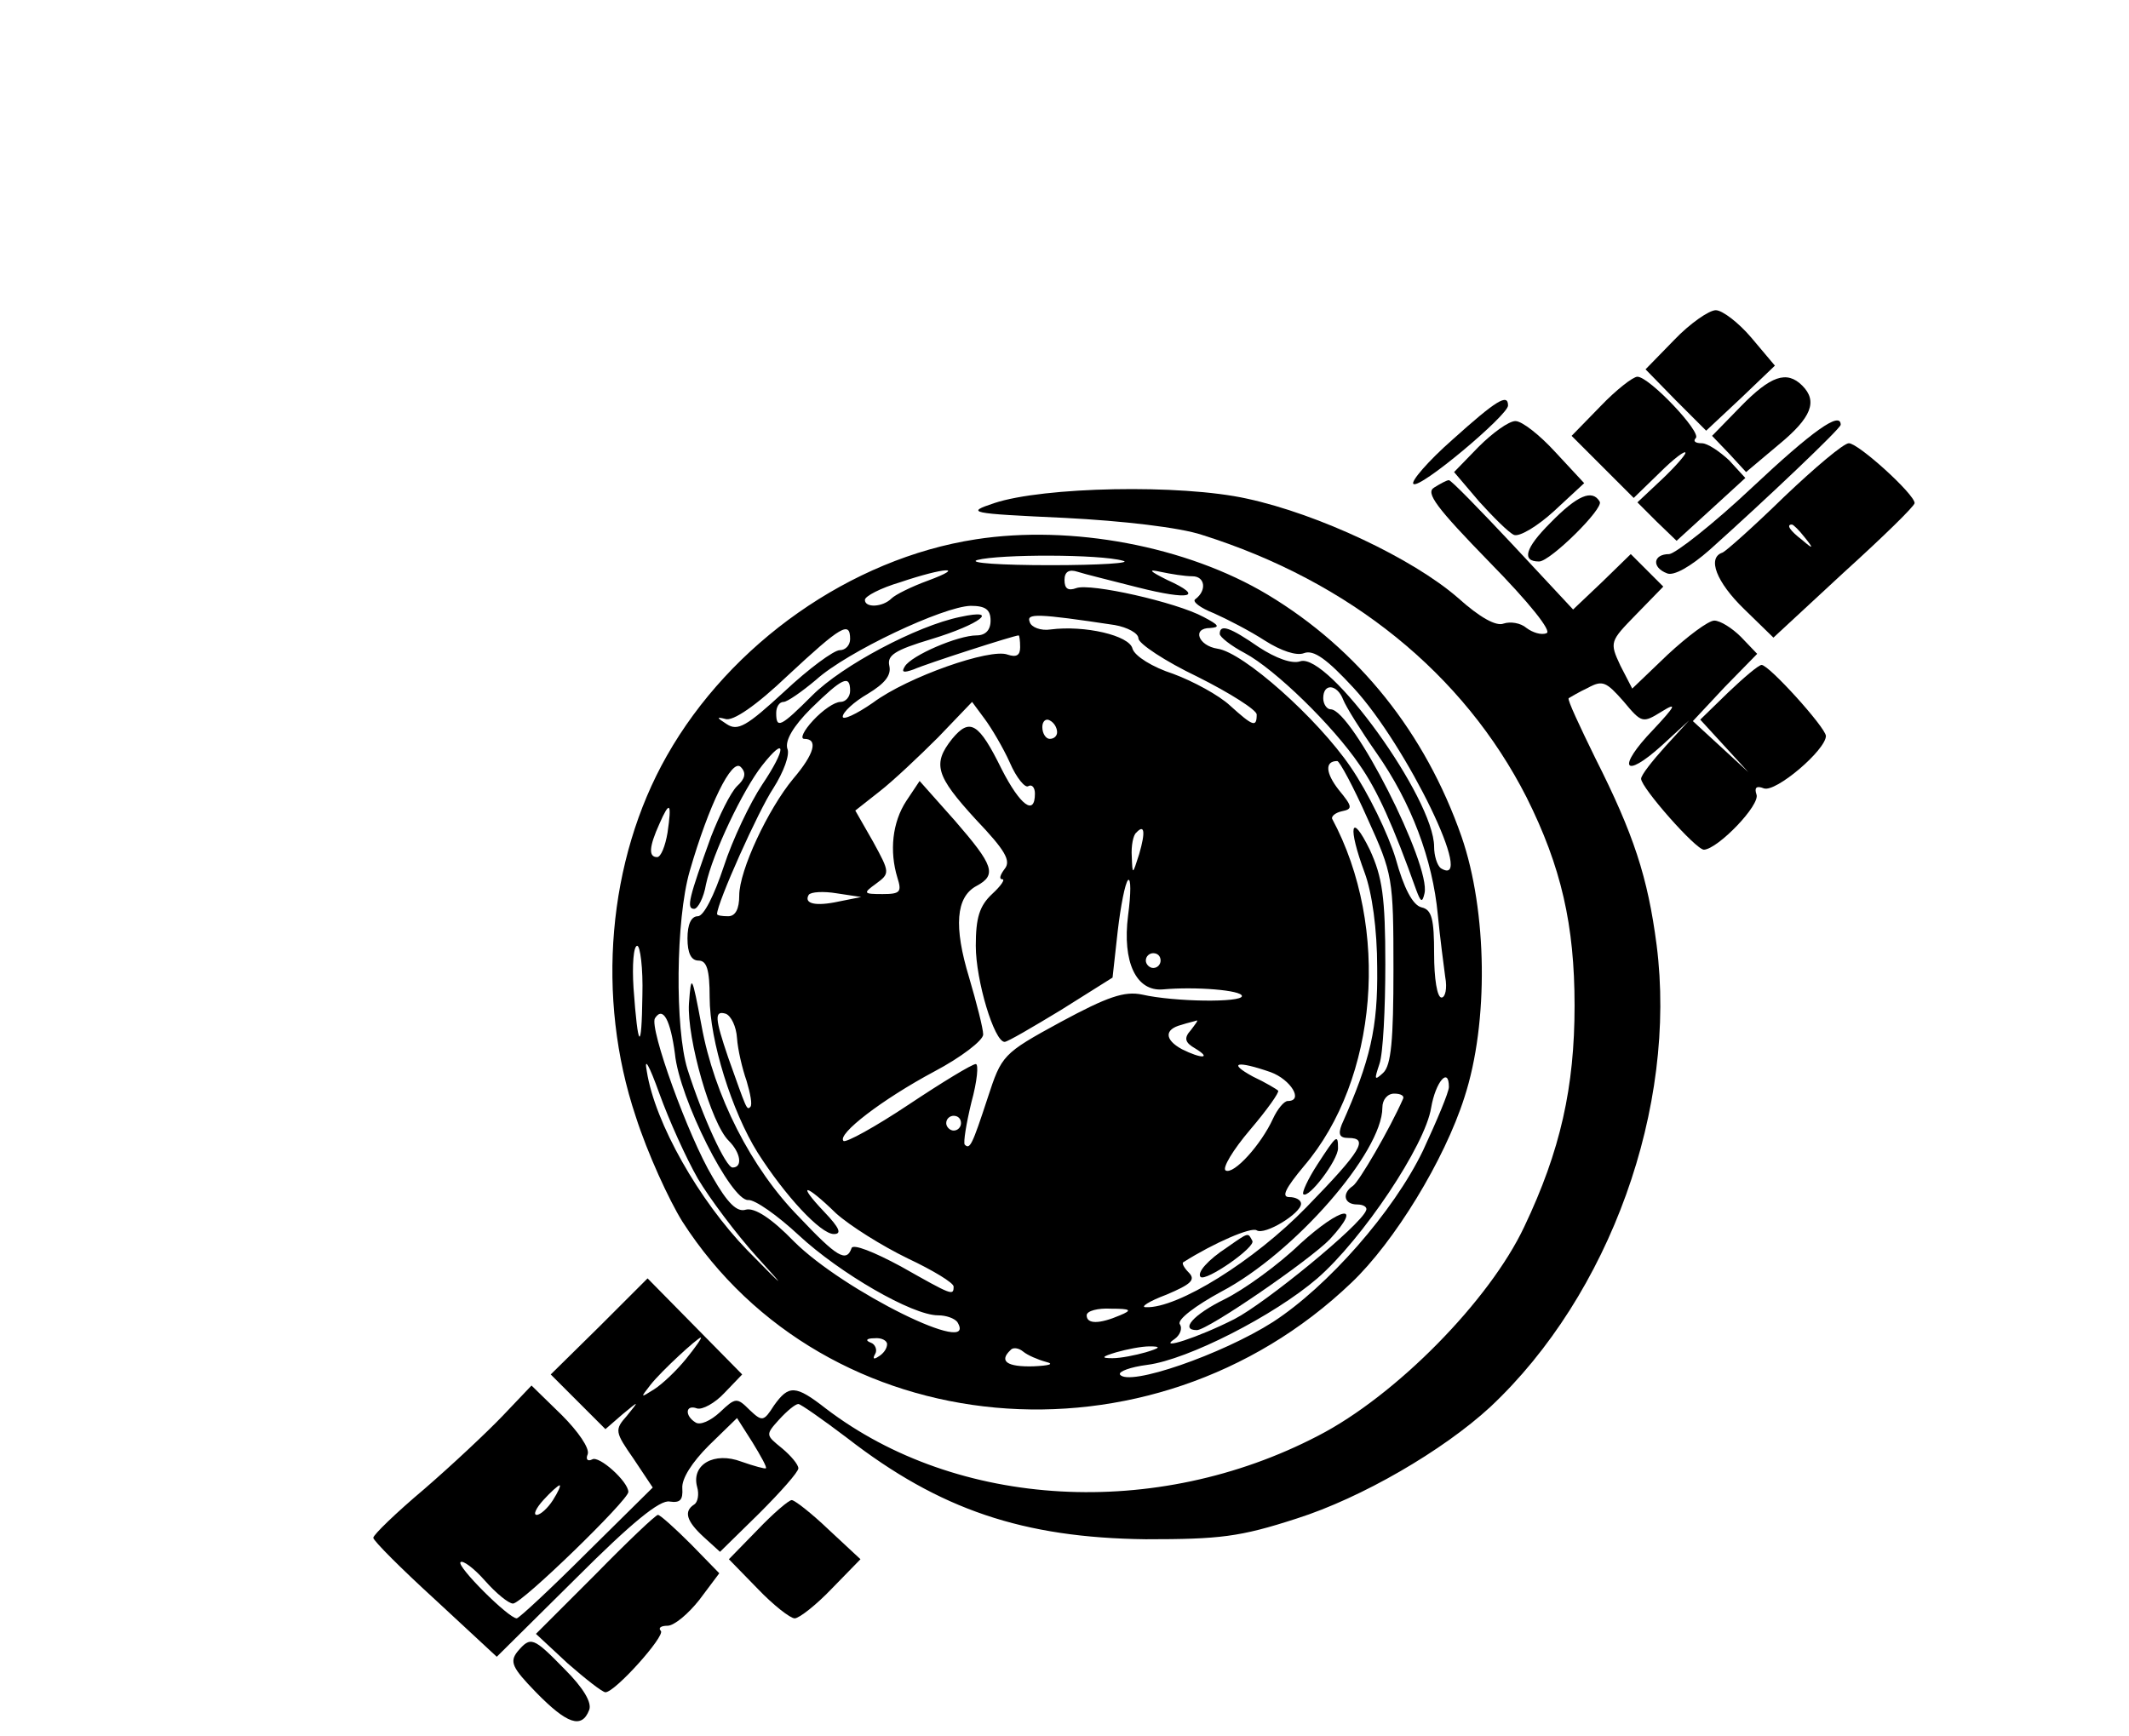 <?xml version="1.0" standalone="no"?>
<svg version="1.0" xmlns="http://www.w3.org/2000/svg"
 width="38pt" height="31pt" viewBox="20 50 288 51"
 preserveAspectRatio="xMidYMid meet">

<g transform="translate(0,191) scale(0.1,-0.1)"
fill="#000000" stroke="none">
<path d="M2465 1870 l-39 -40 41 -42 41 -41 47 44 46 44 -32 38 c-17 20 -39
37 -48 37 -9 0 -35 -18 -56 -40z"/>
<path d="M2365 1780 l-39 -40 42 -42 42 -42 35 34 c19 19 35 31 35 27 0 -3
-15 -20 -32 -36 l-33 -31 26 -26 27 -26 46 42 47 43 -22 24 c-13 12 -29 23
-37 23 -9 0 -12 3 -8 7 8 8 -63 83 -79 83 -6 0 -29 -18 -50 -40z"/>
<path d="M2555 1780 l-39 -40 23 -24 23 -25 44 37 c45 37 53 59 32 80 -21 21
-43 13 -83 -28z"/>
<path d="M2165 1735 c-33 -29 -57 -57 -53 -60 8 -8 128 93 128 106 0 17 -16 7
-75 -46z"/>
<path d="M2200 1725 l-33 -34 34 -40 c19 -21 40 -42 47 -45 7 -3 31 11 54 32
l41 38 -39 42 c-21 23 -45 42 -54 42 -9 0 -31 -16 -50 -35z"/>
<path d="M2570 1670 c-52 -49 -103 -89 -112 -90 -22 0 -24 -18 -3 -26 9 -4 32
9 58 32 77 69 177 164 177 169 0 19 -38 -8 -120 -85z"/>
<path d="M2614 1658 c-41 -40 -79 -74 -84 -76 -21 -7 -8 -40 29 -76 l40 -39
95 88 c53 48 96 90 96 94 0 12 -76 81 -89 81 -7 0 -46 -33 -87 -72z m27 -55
c13 -16 12 -17 -3 -4 -17 13 -22 21 -14 21 2 0 10 -8 17 -17z"/>
<path d="M2140 1670 c-12 -7 3 -27 75 -101 54 -55 85 -94 77 -96 -7 -3 -19 1
-27 7 -8 7 -22 9 -31 6 -10 -4 -32 8 -62 35 -61 53 -188 113 -285 134 -90 20
-276 16 -342 -6 -39 -13 -35 -14 95 -20 79 -4 156 -13 186 -23 200 -63 354
-188 439 -355 47 -94 65 -173 65 -282 0 -110 -19 -196 -68 -299 -47 -100 -174
-229 -279 -283 -219 -114 -488 -99 -666 37 -41 32 -50 32 -70 4 -14 -22 -16
-22 -33 -6 -17 17 -19 17 -40 -3 -13 -12 -27 -18 -33 -14 -15 9 -14 25 2 19 7
-2 24 7 37 21 l24 25 -64 65 -64 65 -65 -65 -66 -65 37 -37 37 -37 23 20 c23
19 23 19 6 -2 -17 -19 -16 -22 9 -58 l26 -39 -89 -88 c-49 -49 -92 -89 -95
-89 -11 0 -82 71 -76 76 3 3 18 -8 33 -25 15 -17 32 -31 38 -31 12 0 156 140
156 151 0 14 -40 50 -49 44 -6 -3 -9 0 -6 7 3 8 -13 31 -35 53 l-41 40 -39
-41 c-21 -22 -69 -67 -106 -99 -38 -32 -69 -62 -69 -66 0 -4 38 -42 84 -84
l83 -77 108 107 c74 74 113 106 126 103 14 -2 18 2 17 18 -1 13 13 35 36 58
l38 37 21 -33 c11 -18 20 -34 18 -35 -1 -1 -16 3 -33 9 -37 14 -68 -4 -60 -34
3 -10 1 -21 -4 -24 -14 -9 -11 -22 13 -44 l22 -20 53 52 c29 29 53 56 53 61 0
5 -10 17 -22 27 -22 18 -23 18 -4 39 11 12 22 21 26 21 3 0 33 -21 66 -46 125
-97 238 -135 404 -137 100 0 127 3 204 28 88 28 198 92 262 151 162 152 253
406 225 625 -12 92 -31 150 -83 253 -21 43 -38 79 -36 81 2 1 13 8 26 14 20
11 25 8 48 -18 25 -30 26 -30 52 -14 21 13 19 8 -12 -25 -49 -51 -40 -68 12
-21 l37 34 -32 -35 c-18 -20 -33 -39 -33 -44 0 -12 74 -96 85 -96 19 1 77 61
71 75 -3 9 0 12 10 8 16 -6 84 52 84 71 -1 12 -77 96 -87 96 -4 0 -24 -17 -45
-37 l-38 -37 33 -36 32 -35 -38 35 -37 34 43 46 44 45 -22 23 c-12 12 -28 22
-36 22 -8 0 -36 -21 -63 -46 l-48 -46 -16 31 c-15 32 -14 33 21 69 l37 38 -22
22 -22 22 -39 -38 -39 -37 -82 88 c-45 48 -83 87 -86 87 -3 0 -12 -5 -20 -10z
m-1012 -1179 c-13 -16 -32 -34 -43 -41 -19 -12 -19 -12 -5 6 15 19 63 63 68
64 2 0 -7 -13 -20 -29z m-180 -191 c-7 -11 -17 -20 -22 -20 -5 0 -1 9 9 20 10
11 20 20 22 20 2 0 -2 -9 -9 -20z"/>
<path d="M2297 1622 c-34 -34 -39 -52 -15 -52 15 0 88 72 82 81 -10 17 -30 9
-67 -29z"/>
<path d="M1520 1600 c-169 -26 -332 -141 -418 -293 -80 -141 -96 -327 -42
-488 16 -50 45 -113 63 -142 194 -302 634 -342 905 -83 58 55 126 166 153 251
33 101 31 252 -4 353 -49 140 -139 253 -262 327 -110 66 -266 95 -395 75z
m199 -29 c13 -3 -31 -6 -98 -6 -67 0 -112 3 -99 7 30 8 166 8 197 -1z m-264
-27 c-22 -8 -44 -19 -49 -24 -12 -12 -36 -13 -36 -2 0 5 21 16 48 24 59 20 91
22 37 2z m284 -9 c71 -18 91 -13 40 10 -24 12 -27 15 -9 11 14 -3 33 -6 43 -6
17 0 20 -19 4 -31 -5 -3 7 -12 25 -19 18 -8 49 -24 69 -37 22 -14 43 -21 53
-17 13 5 31 -8 67 -47 72 -78 167 -274 118 -244 -5 4 -9 17 -9 29 0 65 -143
263 -181 251 -11 -4 -33 4 -56 19 -39 27 -53 32 -53 18 0 -4 15 -16 34 -26 41
-22 119 -98 155 -151 24 -34 46 -83 77 -170 6 -16 8 -17 11 -4 9 38 -98 249
-127 249 -5 0 -10 7 -10 15 0 21 19 19 27 -2 4 -10 24 -42 45 -72 47 -67 76
-144 83 -219 3 -31 8 -69 10 -84 3 -16 0 -28 -5 -28 -6 0 -10 26 -10 59 0 47
-3 60 -17 63 -12 3 -24 26 -35 66 -10 33 -37 89 -61 124 -45 66 -145 155 -180
160 -26 4 -35 28 -10 28 14 1 12 4 -9 15 -37 20 -153 46 -172 39 -11 -4 -16
-1 -16 11 0 11 6 15 18 11 9 -3 46 -12 81 -21z m-199 -45 c0 -13 -7 -20 -19
-20 -25 0 -88 -27 -97 -42 -5 -8 -2 -9 12 -4 18 8 136 46 142 46 1 0 2 -7 2
-16 0 -11 -5 -14 -17 -10 -23 9 -135 -30 -182 -65 -23 -16 -41 -24 -41 -19 0
6 15 20 34 31 23 14 32 25 29 38 -3 14 7 21 57 36 66 20 94 42 39 30 -59 -12
-160 -66 -200 -106 -43 -43 -49 -46 -49 -24 0 8 4 15 10 15 5 0 25 14 44 30
42 38 172 99 209 100 20 0 27 -5 27 -20z m168 -6 c17 -3 32 -11 32 -18 0 -7
36 -31 80 -52 44 -22 80 -45 80 -51 0 -18 -5 -16 -36 12 -15 14 -50 33 -77 43
-28 9 -52 24 -55 34 -4 18 -65 32 -111 26 -13 -2 -26 3 -28 10 -5 12 9 12 115
-4z m-358 -19 c0 -8 -6 -15 -14 -15 -8 0 -42 -25 -75 -56 -51 -47 -63 -54 -78
-44 -14 9 -14 10 -2 7 10 -4 42 18 85 59 72 67 84 74 84 49z m0 -70 c0 -8 -6
-15 -13 -15 -8 0 -24 -11 -37 -25 -13 -14 -18 -25 -12 -25 19 0 14 -20 -15
-54 -34 -41 -73 -124 -73 -158 0 -18 -5 -28 -15 -28 -8 0 -15 1 -15 3 0 15 56
140 76 170 14 22 23 46 19 54 -3 11 8 30 32 54 42 41 53 47 53 24z m216 -97
c9 -21 21 -35 25 -32 5 3 9 -2 9 -10 0 -31 -20 -16 -45 33 -31 63 -43 70 -67
41 -27 -34 -22 -50 32 -109 40 -42 48 -56 39 -67 -6 -8 -8 -14 -3 -14 4 0 -2
-9 -14 -20 -17 -16 -22 -32 -22 -70 0 -47 25 -130 39 -130 4 0 38 20 76 43
l70 44 7 63 c4 34 10 65 14 69 4 3 4 -18 0 -48 -8 -63 11 -103 47 -100 44 4
107 -1 107 -9 0 -9 -91 -8 -135 2 -24 5 -47 -3 -110 -37 -79 -43 -80 -45 -99
-103 -21 -64 -24 -70 -31 -63 -2 3 2 28 9 57 8 29 10 52 6 52 -5 0 -46 -25
-91 -55 -45 -30 -85 -52 -88 -49 -9 9 52 56 123 94 36 19 66 42 66 50 0 8 -9
43 -19 77 -21 69 -18 109 10 124 28 15 23 28 -29 88 l-48 54 -18 -27 c-19 -29
-23 -68 -12 -104 6 -19 4 -22 -20 -22 -26 0 -27 1 -9 14 19 14 19 15 -4 57
l-24 42 33 26 c18 14 53 47 79 73 l46 48 17 -23 c9 -12 25 -39 34 -59z m64 41
c0 -5 -4 -9 -10 -9 -5 0 -10 7 -10 16 0 8 5 12 10 9 6 -3 10 -10 10 -16z
m-399 -71 c-16 -24 -40 -74 -52 -111 -13 -39 -27 -67 -35 -67 -9 0 -14 -11
-14 -30 0 -20 5 -30 15 -30 11 0 15 -12 15 -50 0 -58 30 -154 65 -210 37 -58
85 -110 103 -110 11 0 8 8 -13 30 -38 40 -26 39 16 -2 19 -17 62 -44 97 -61
34 -16 62 -33 62 -38 0 -13 -2 -12 -71 27 -37 20 -65 31 -67 25 -7 -20 -20
-12 -71 42 -65 66 -115 165 -132 259 -13 69 -14 71 -17 30 -3 -47 30 -163 54
-186 16 -16 19 -36 5 -36 -9 0 -40 67 -61 133 -17 55 -16 202 3 268 26 90 57
153 69 141 8 -8 6 -16 -5 -26 -9 -9 -24 -40 -35 -68 -30 -83 -34 -98 -23 -98
5 0 13 15 16 33 9 42 50 128 76 161 33 42 33 23 0 -26z m819 -46 c34 -75 35
-80 35 -204 0 -95 -3 -130 -14 -140 -12 -11 -12 -9 -5 12 5 14 8 75 8 135 0
91 -4 118 -21 155 -26 53 -30 31 -7 -31 10 -27 17 -76 17 -129 1 -80 -9 -125
-48 -212 -5 -13 -3 -18 9 -18 28 0 18 -17 -57 -94 -70 -72 -174 -137 -217
-135 -8 0 4 8 28 17 33 14 40 20 30 30 -6 6 -10 13 -7 14 41 26 92 48 99 43
11 -7 60 23 60 36 0 5 -7 9 -16 9 -11 0 -5 12 20 42 100 117 117 323 38 470
-1 3 4 8 13 10 15 3 15 6 -4 29 -18 23 -19 39 -2 39 3 0 22 -35 41 -78z m-947
-19 c-3 -18 -9 -33 -14 -33 -12 0 -11 14 3 45 14 32 17 29 11 -12z m638 -29
c-9 -28 -9 -29 -10 -3 -1 14 2 29 6 32 11 12 13 2 4 -29z m-406 -64 c-32 -7
-48 -3 -41 9 3 4 20 5 38 2 l33 -5 -30 -6z m-266 -127 c-1 -78 -6 -74 -12 10
-2 31 0 57 5 57 4 0 8 -30 7 -67z m701 47 c0 -5 -4 -10 -10 -10 -5 0 -10 5
-10 10 0 6 5 10 10 10 6 0 10 -4 10 -10z m-657 -126 c6 -61 76 -199 99 -198 9
1 40 -21 69 -48 55 -51 153 -108 188 -108 11 0 22 -4 26 -9 30 -49 -154 42
-221 109 -30 31 -53 46 -65 43 -12 -4 -25 9 -45 44 -33 55 -86 202 -78 215 11
17 21 -3 27 -48z m84 21 c1 -15 7 -41 13 -58 5 -17 8 -32 5 -35 -5 -5 -5 -3
-30 67 -18 53 -19 64 -3 59 7 -3 14 -17 15 -33z m614 11 c-10 -11 -8 -17 6
-25 23 -14 8 -14 -18 -1 -24 13 -24 27 -1 33 9 3 19 5 21 6 2 0 -2 -5 -8 -13z
m-667 -201 c16 -27 52 -75 80 -106 41 -45 39 -44 -13 9 -65 67 -125 172 -136
242 -4 21 3 9 17 -30 13 -36 36 -87 52 -115z m775 144 c27 -10 45 -39 23 -39
-5 0 -14 -11 -20 -24 -16 -35 -53 -76 -64 -70 -5 3 10 28 33 55 23 27 40 51
38 53 -2 2 -17 11 -34 19 -35 19 -22 22 24 6z m241 -20 c0 -7 -16 -45 -35 -86
-40 -83 -129 -184 -203 -232 -69 -44 -196 -88 -207 -71 -2 4 14 10 37 13 55 7
172 67 230 117 61 53 146 180 154 231 6 35 24 56 24 28z m-62 -16 c-18 -41
-60 -113 -68 -118 -15 -10 -12 -25 6 -25 9 0 14 -4 12 -8 -7 -20 -137 -126
-178 -147 -49 -25 -105 -43 -81 -27 7 5 11 14 7 20 -4 6 21 25 56 44 99 52
218 189 218 249 0 11 7 19 16 19 9 0 14 -3 12 -7z m-598 -33 c0 -5 -4 -10 -10
-10 -5 0 -10 5 -10 10 0 6 5 10 10 10 6 0 10 -4 10 -10z m215 -260 c-28 -12
-45 -12 -45 0 0 6 15 10 33 9 27 0 29 -2 12 -9z m-315 -39 c0 -6 -5 -13 -12
-17 -6 -4 -8 -3 -4 4 3 5 0 13 -6 15 -8 3 -6 6 5 6 9 1 17 -3 17 -8z m215 -24
c12 -3 4 -5 -17 -6 -36 -1 -47 7 -31 22 3 4 11 3 17 -2 6 -5 20 -11 31 -14z
m135 13 c-14 -4 -34 -8 -45 -8 -16 0 -15 2 5 8 14 4 34 8 45 8 16 0 15 -2 -5
-8z"/>
<path d="M1982 754 c-13 -20 -21 -38 -19 -40 7 -7 47 46 47 62 0 20 -2 18 -28
-22z"/>
<path d="M1860 642 c-26 -17 -41 -34 -36 -40 7 -7 76 41 70 49 -6 11 -4 12
-34 -9z"/>
<path d="M1959 647 c-30 -29 -76 -62 -102 -75 -43 -21 -61 -42 -38 -42 15 0
153 95 180 123 46 50 15 44 -40 -6z"/>
<path d="M1225 260 l-39 -40 39 -40 c21 -22 44 -40 50 -40 6 0 29 18 50 40
l39 40 -43 40 c-23 22 -46 40 -50 40 -4 0 -25 -18 -46 -40z"/>
<path d="M1005 199 l-80 -80 43 -40 c24 -21 47 -39 51 -39 13 0 81 76 75 83
-4 4 0 7 9 7 9 0 28 16 43 35 l27 36 -38 39 c-22 22 -42 40 -45 40 -3 0 -41
-36 -85 -81z"/>
<path d="M900 95 c-11 -14 -7 -22 25 -55 42 -43 62 -50 72 -24 4 10 -8 30 -33
55 -43 44 -46 45 -64 24z"/>
</g>
</svg>
